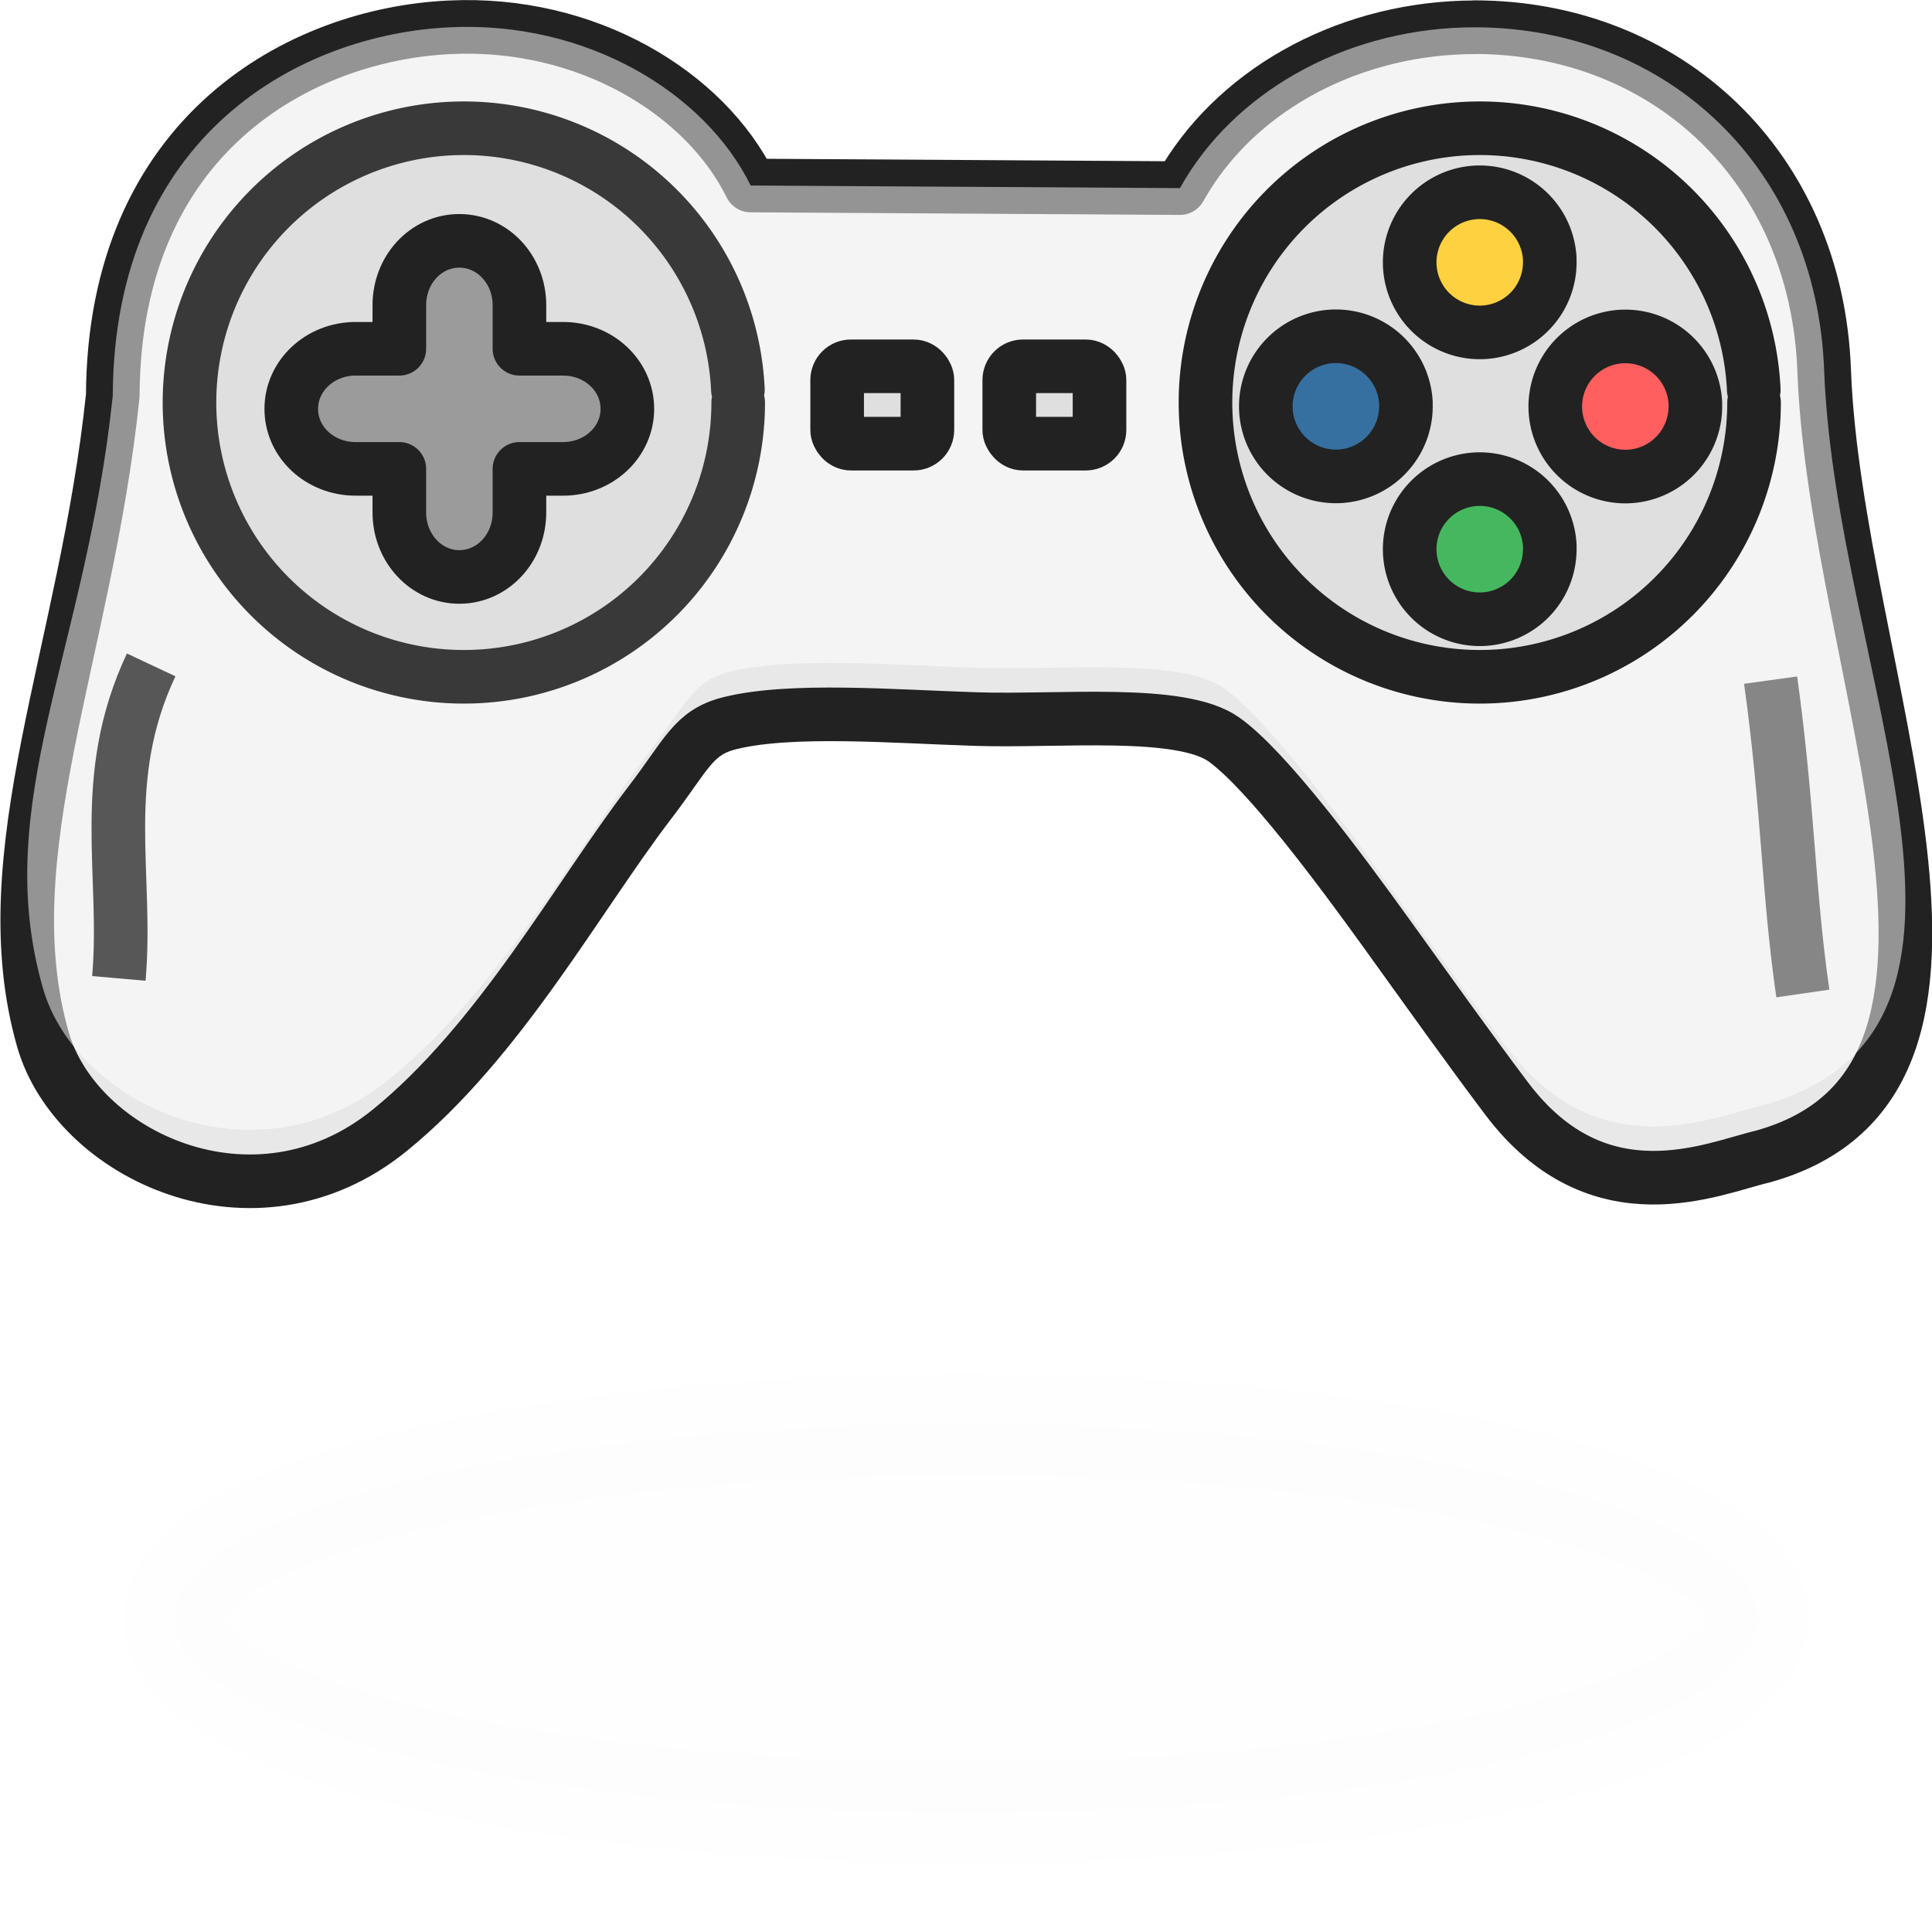 <?xml version="1.0" encoding="UTF-8" standalone="no"?>
<svg
   xmlns:dc="http://purl.org/dc/elements/1.1/"
   xmlns:cc="http://creativecommons.org/ns#"
   xmlns:rdf="http://www.w3.org/1999/02/22-rdf-syntax-ns#"
   xmlns:svg="http://www.w3.org/2000/svg"
   xmlns="http://www.w3.org/2000/svg"
   xmlns:sodipodi="http://sodipodi.sourceforge.net/DTD/sodipodi-0.dtd"
   xmlns:inkscape="http://www.inkscape.org/namespaces/inkscape"
   sodipodi:docname="game_pronatec.svg"
   inkscape:version="1.0 (1.0+r73+1)"
   id="svg874"
   version="1.1"
   viewBox="0 0 13.229 13.229"
   height="50"
   width="50">
  <defs
     id="defs868">
    <filter
       inkscape:collect="always"
       style="color-interpolation-filters:sRGB"
       id="filter1128"
       x="-0"
       width="1"
       y="-2.2533928e-05"
       height="1">
      <feGaussianBlur
         inkscape:collect="always"
         stdDeviation="1.6527026e-05"
         id="feGaussianBlur1130" />
    </filter>
    <filter
       height="1.614"
       y="-0.307"
       width="1.151"
       x="-0.075"
       id="filter1049"
       style="color-interpolation-filters:sRGB"
       inkscape:collect="always">
      <feGaussianBlur
         id="feGaussianBlur1051"
         stdDeviation="0.182"
         inkscape:collect="always" />
    </filter>
  </defs>
  <sodipodi:namedview
     inkscape:window-maximized="1"
     inkscape:window-y="0"
     inkscape:window-x="0"
     inkscape:window-height="704"
     inkscape:window-width="1366"
     units="px"
     showgrid="false"
     inkscape:document-rotation="0"
     inkscape:current-layer="layer1"
     inkscape:document-units="px"
     inkscape:cy="24.656018"
     inkscape:cx="22.533482"
     inkscape:zoom="8"
     inkscape:pageshadow="2"
     inkscape:pageopacity="0.0"
     borderopacity="1.0"
     bordercolor="#666666"
     pagecolor="#ffffff"
     id="base" />
  <g
     style="opacity:1"
     id="layer1"
     inkscape:groupmode="layer"
     inkscape:label="Logo">
    <g
       id="g1219"
       transform="matrix(0.992,0,0,0.992,0.054,-2.426)">
      <path
         sodipodi:nodetypes="ccccscssssazsscccc"
         d="m 10.122,2.634 c -0.025,6.9e-5 -0.05,4.88e-4 -0.074,0.001 -0.838,0.026 -1.591,0.452 -1.958,1.109 L 5.127,3.726 C 4.814,3.088 3.997,2.588 3.049,2.634 2.025,2.682 0.732,3.369 0.724,5.176 0.539,6.947 -0.124,8.344 0.242,9.621 0.469,10.414 1.698,11.007 2.634,10.249 3.394,9.633 3.934,8.635 4.431,7.986 4.686,7.653 4.73,7.501 4.981,7.438 5.402,7.332 6.115,7.391 6.682,7.409 c 0.572,0.019 1.413,-0.072 1.712,0.141 0.299,0.213 0.811,0.907 1.126,1.344 0.298,0.414 0.57,0.796 0.825,1.134 0.637,0.846 1.432,0.478 1.767,0.401 1.884,-0.523 0.502,-3.343 0.425,-5.426 -0.052,-1.407 -1.086,-2.369 -2.414,-2.37 z"
         style="mix-blend-mode:normal;fill:#e8e8e8;fill-opacity:1;stroke:#222222;stroke-width:0.37;stroke-linecap:round;stroke-linejoin:round;stroke-miterlimit:4;stroke-dasharray:none;stroke-opacity:1;paint-order:markers stroke fill"
         id="rect901" />
      <path
         id="path988"
         style="opacity:0.513;mix-blend-mode:normal;fill:#ffffff;fill-opacity:1;stroke:none;stroke-width:1.692;stroke-linecap:round;stroke-linejoin:round;stroke-miterlimit:4;stroke-dasharray:none;stroke-opacity:1;paint-order:markers stroke fill"
         d="m 10.122,2.634 c -0.025,6.9e-5 -0.05,4.88e-4 -0.074,0.001 -0.838,0.026 -1.591,0.452 -1.958,1.109 L 5.127,3.726 C 4.814,3.088 3.997,2.588 3.049,2.634 2.025,2.682 0.732,3.369 0.724,5.176 0.539,6.947 -0.124,7.989 0.242,9.267 0.469,10.059 1.698,10.652 2.634,9.894 3.394,9.278 3.934,8.281 4.431,7.631 4.686,7.299 4.73,7.146 4.981,7.083 5.402,6.977 6.115,7.036 6.682,7.055 c 0.572,0.019 1.413,-0.072 1.712,0.141 0.299,0.213 0.811,0.907 1.126,1.344 0.298,0.414 0.57,0.796 0.825,1.134 0.637,0.846 1.432,0.478 1.767,0.401 1.884,-0.523 0.502,-2.988 0.425,-5.071 -0.052,-1.407 -1.086,-2.369 -2.414,-2.37 z"
         sodipodi:nodetypes="ccccscssssazsscccc" />
      <path
         sodipodi:arc-type="arc"
         sodipodi:open="true"
         sodipodi:end="6.2365152"
         sodipodi:start="0"
         sodipodi:ry="1.8934135"
         sodipodi:rx="1.8934135"
         sodipodi:cy="5.2238784"
         sodipodi:cx="3.1472363"
         sodipodi:type="arc"
         id="path912"
         style="fill:#dfdfdf;fill-opacity:1;stroke:#393939;stroke-width:0.37;stroke-linecap:round;stroke-linejoin:round;stroke-miterlimit:4;stroke-dasharray:none;stroke-opacity:1;paint-order:markers stroke fill"
         d="M 5.041,5.224 A 1.893,1.893 0 0 1 3.169,7.117 1.893,1.893 0 0 1 1.254,5.268 1.893,1.893 0 0 1 3.081,3.332 a 1.893,1.893 0 0 1 1.958,1.804" />
      <path
         d="m 3.116,4.108 c -0.23,0 -0.414,0.198 -0.414,0.444 v 0.301 H 2.401 c -0.246,0 -0.445,0.185 -0.445,0.415 0,0.23 0.198,0.414 0.445,0.414 h 0.301 v 0.301 c 0,0.246 0.185,0.445 0.414,0.445 0.23,0 0.415,-0.198 0.415,-0.445 v -0.301 h 0.301 c 0.246,0 0.444,-0.185 0.444,-0.414 0,-0.23 -0.198,-0.415 -0.444,-0.415 H 3.531 v -0.301 c 0,-0.246 -0.185,-0.444 -0.415,-0.444 z"
         style="fill:#9b9b9b;fill-opacity:1;stroke:#222222;stroke-width:0.37;stroke-linecap:round;stroke-linejoin:round;stroke-miterlimit:4;stroke-dasharray:none;stroke-opacity:1;paint-order:markers stroke fill"
         id="rect916" />
      <path
         style="fill:#dfdfdf;fill-opacity:1;stroke:#222222;stroke-width:0.37;stroke-linecap:round;stroke-linejoin:round;stroke-miterlimit:4;stroke-dasharray:none;stroke-opacity:1;paint-order:markers stroke fill"
         id="path923"
         sodipodi:type="arc"
         sodipodi:cx="10.159741"
         sodipodi:cy="5.2238784"
         sodipodi:rx="1.8934135"
         sodipodi:ry="1.8934135"
         sodipodi:start="0"
         sodipodi:end="6.2365152"
         sodipodi:open="true"
         sodipodi:arc-type="arc"
         d="M 12.053,5.224 A 1.893,1.893 0 0 1 10.182,7.117 1.893,1.893 0 0 1 8.267,5.268 1.893,1.893 0 0 1 10.093,3.332 a 1.893,1.893 0 0 1 1.958,1.804" />
      <path
         sodipodi:arc-type="arc"
         sodipodi:open="true"
         sodipodi:end="6.2365152"
         sodipodi:start="0"
         sodipodi:ry="0.48372558"
         sodipodi:rx="0.48372558"
         sodipodi:cy="4.2565932"
         sodipodi:cx="10.159739"
         sodipodi:type="arc"
         id="path925"
         style="fill:#fed140;fill-opacity:1;stroke:#222222;stroke-width:0.37;stroke-linecap:round;stroke-linejoin:round;stroke-miterlimit:4;stroke-dasharray:none;stroke-opacity:1;paint-order:markers stroke fill"
         d="M 10.643,4.257 A 0.484,0.484 0 0 1 10.165,4.74 0.484,0.484 0 0 1 9.676,4.268 0.484,0.484 0 0 1 10.143,3.773 a 0.484,0.484 0 0 1 0.5,0.461" />
      <path
         style="fill:#45b85f;fill-opacity:1;stroke:#222222;stroke-width:0.37;stroke-linecap:round;stroke-linejoin:round;stroke-miterlimit:4;stroke-dasharray:none;stroke-opacity:1;paint-order:markers stroke fill"
         id="path927"
         sodipodi:type="arc"
         sodipodi:cx="10.159739"
         sodipodi:cy="6.2359834"
         sodipodi:rx="0.48372558"
         sodipodi:ry="0.48372558"
         sodipodi:start="0"
         sodipodi:end="6.2365152"
         sodipodi:open="true"
         sodipodi:arc-type="arc"
         d="M 10.643,6.236 A 0.484,0.484 0 0 1 10.165,6.72 0.484,0.484 0 0 1 9.676,6.247 0.484,0.484 0 0 1 10.143,5.753 0.484,0.484 0 0 1 10.643,6.213" />
      <path
         sodipodi:arc-type="arc"
         sodipodi:open="true"
         sodipodi:end="6.2365152"
         sodipodi:start="0"
         sodipodi:ry="0.48372558"
         sodipodi:rx="0.48372558"
         sodipodi:cy="5.2507558"
         sodipodi:cx="9.166688"
         sodipodi:type="arc"
         id="path929"
         style="fill:#3670a0;fill-opacity:1;stroke:#222222;stroke-width:0.37;stroke-linecap:round;stroke-linejoin:round;stroke-miterlimit:4;stroke-dasharray:none;stroke-opacity:1;paint-order:markers stroke fill"
         d="M 9.65,5.251 A 0.484,0.484 0 0 1 9.172,5.734 0.484,0.484 0 0 1 8.683,5.262 a 0.484,0.484 0 0 1 0.467,-0.495 0.484,0.484 0 0 1 0.5,0.461" />
      <path
         style="fill:#ff5f5f;fill-opacity:1;stroke:#222222;stroke-width:0.37;stroke-linecap:round;stroke-linejoin:round;stroke-miterlimit:4;stroke-dasharray:none;stroke-opacity:1;paint-order:markers stroke fill"
         id="path931"
         sodipodi:type="arc"
         sodipodi:cx="11.164027"
         sodipodi:cy="5.2507558"
         sodipodi:rx="0.48372558"
         sodipodi:ry="0.48372558"
         sodipodi:start="0"
         sodipodi:end="6.2365152"
         sodipodi:open="true"
         sodipodi:arc-type="arc"
         d="m 11.648,5.251 a 0.484,0.484 0 0 1 -0.478,0.484 0.484,0.484 0 0 1 -0.489,-0.472 0.484,0.484 0 0 1 0.467,-0.495 0.484,0.484 0 0 1 0.5,0.461" />
      <rect
         ry="0.095"
         y="4.974"
         x="5.724"
         height="0.534"
         width="0.623"
         id="rect933"
         style="fill:#dfdfdf;fill-opacity:1;stroke:#222222;stroke-width:0.37;stroke-linecap:round;stroke-linejoin:round;stroke-miterlimit:4;stroke-dasharray:none;stroke-opacity:1;paint-order:markers stroke fill" />
      <rect
         style="fill:#dfdfdf;fill-opacity:1;stroke:#222222;stroke-width:0.37;stroke-linecap:round;stroke-linejoin:round;stroke-miterlimit:4;stroke-dasharray:none;stroke-opacity:1;paint-order:markers stroke fill"
         id="rect935"
         width="0.623"
         height="0.534"
         x="6.912"
         y="4.974"
         ry="0.095" />
      <path
         sodipodi:nodetypes="cc"
         id="path996"
         d="M 0.989,7.035 C 0.619,7.822 0.829,8.48 0.766,9.199"
         style="opacity:0.644;fill:none;stroke:#000000;stroke-width:0.37;stroke-linecap:butt;stroke-linejoin:miter;stroke-miterlimit:4;stroke-dasharray:none;stroke-dashoffset:0;stroke-opacity:1" />
      <path
         transform="matrix(1.229,0,0,1.229,33.359,8.814)"
         style="opacity:0.668;fill:none;stroke:#000000;stroke-width:0.301;stroke-linecap:butt;stroke-linejoin:miter;stroke-miterlimit:4;stroke-dasharray:none;stroke-dashoffset:0;stroke-opacity:1;filter:url(#filter1128)"
         d="m -17.243,-1.362 c 0.1,0.722 0.098,1.189 0.181,1.76"
         id="path998"
         sodipodi:nodetypes="cc" />
    </g>
    <path
       style="opacity:0.069;fill:#000000;fill-opacity:1;stroke:#000000;stroke-width:0.37;stroke-linecap:round;stroke-linejoin:round;stroke-miterlimit:4;stroke-dasharray:none;stroke-dashoffset:0;stroke-opacity:1;paint-order:markers stroke fill;filter:url(#filter1049)"
       id="path1221"
       sodipodi:type="arc"
       sodipodi:cx="7.0723076"
       sodipodi:cy="11.07103"
       sodipodi:rx="2.8947847"
       sodipodi:ry="0.7104218"
       sodipodi:start="0"
       sodipodi:end="6.2365152"
       sodipodi:open="true"
       sodipodi:arc-type="arc"
       d="M 9.967,11.071 A 2.895,0.71 0 0 1 7.106,11.781 2.895,0.71 0 0 1 4.178,11.088 2.895,0.71 0 0 1 6.971,10.361 2.895,0.71 0 0 1 9.964,11.038"
       transform="matrix(1.873,0,0,1.873,-6.631,-9.653)" />
  </g>
</svg>
